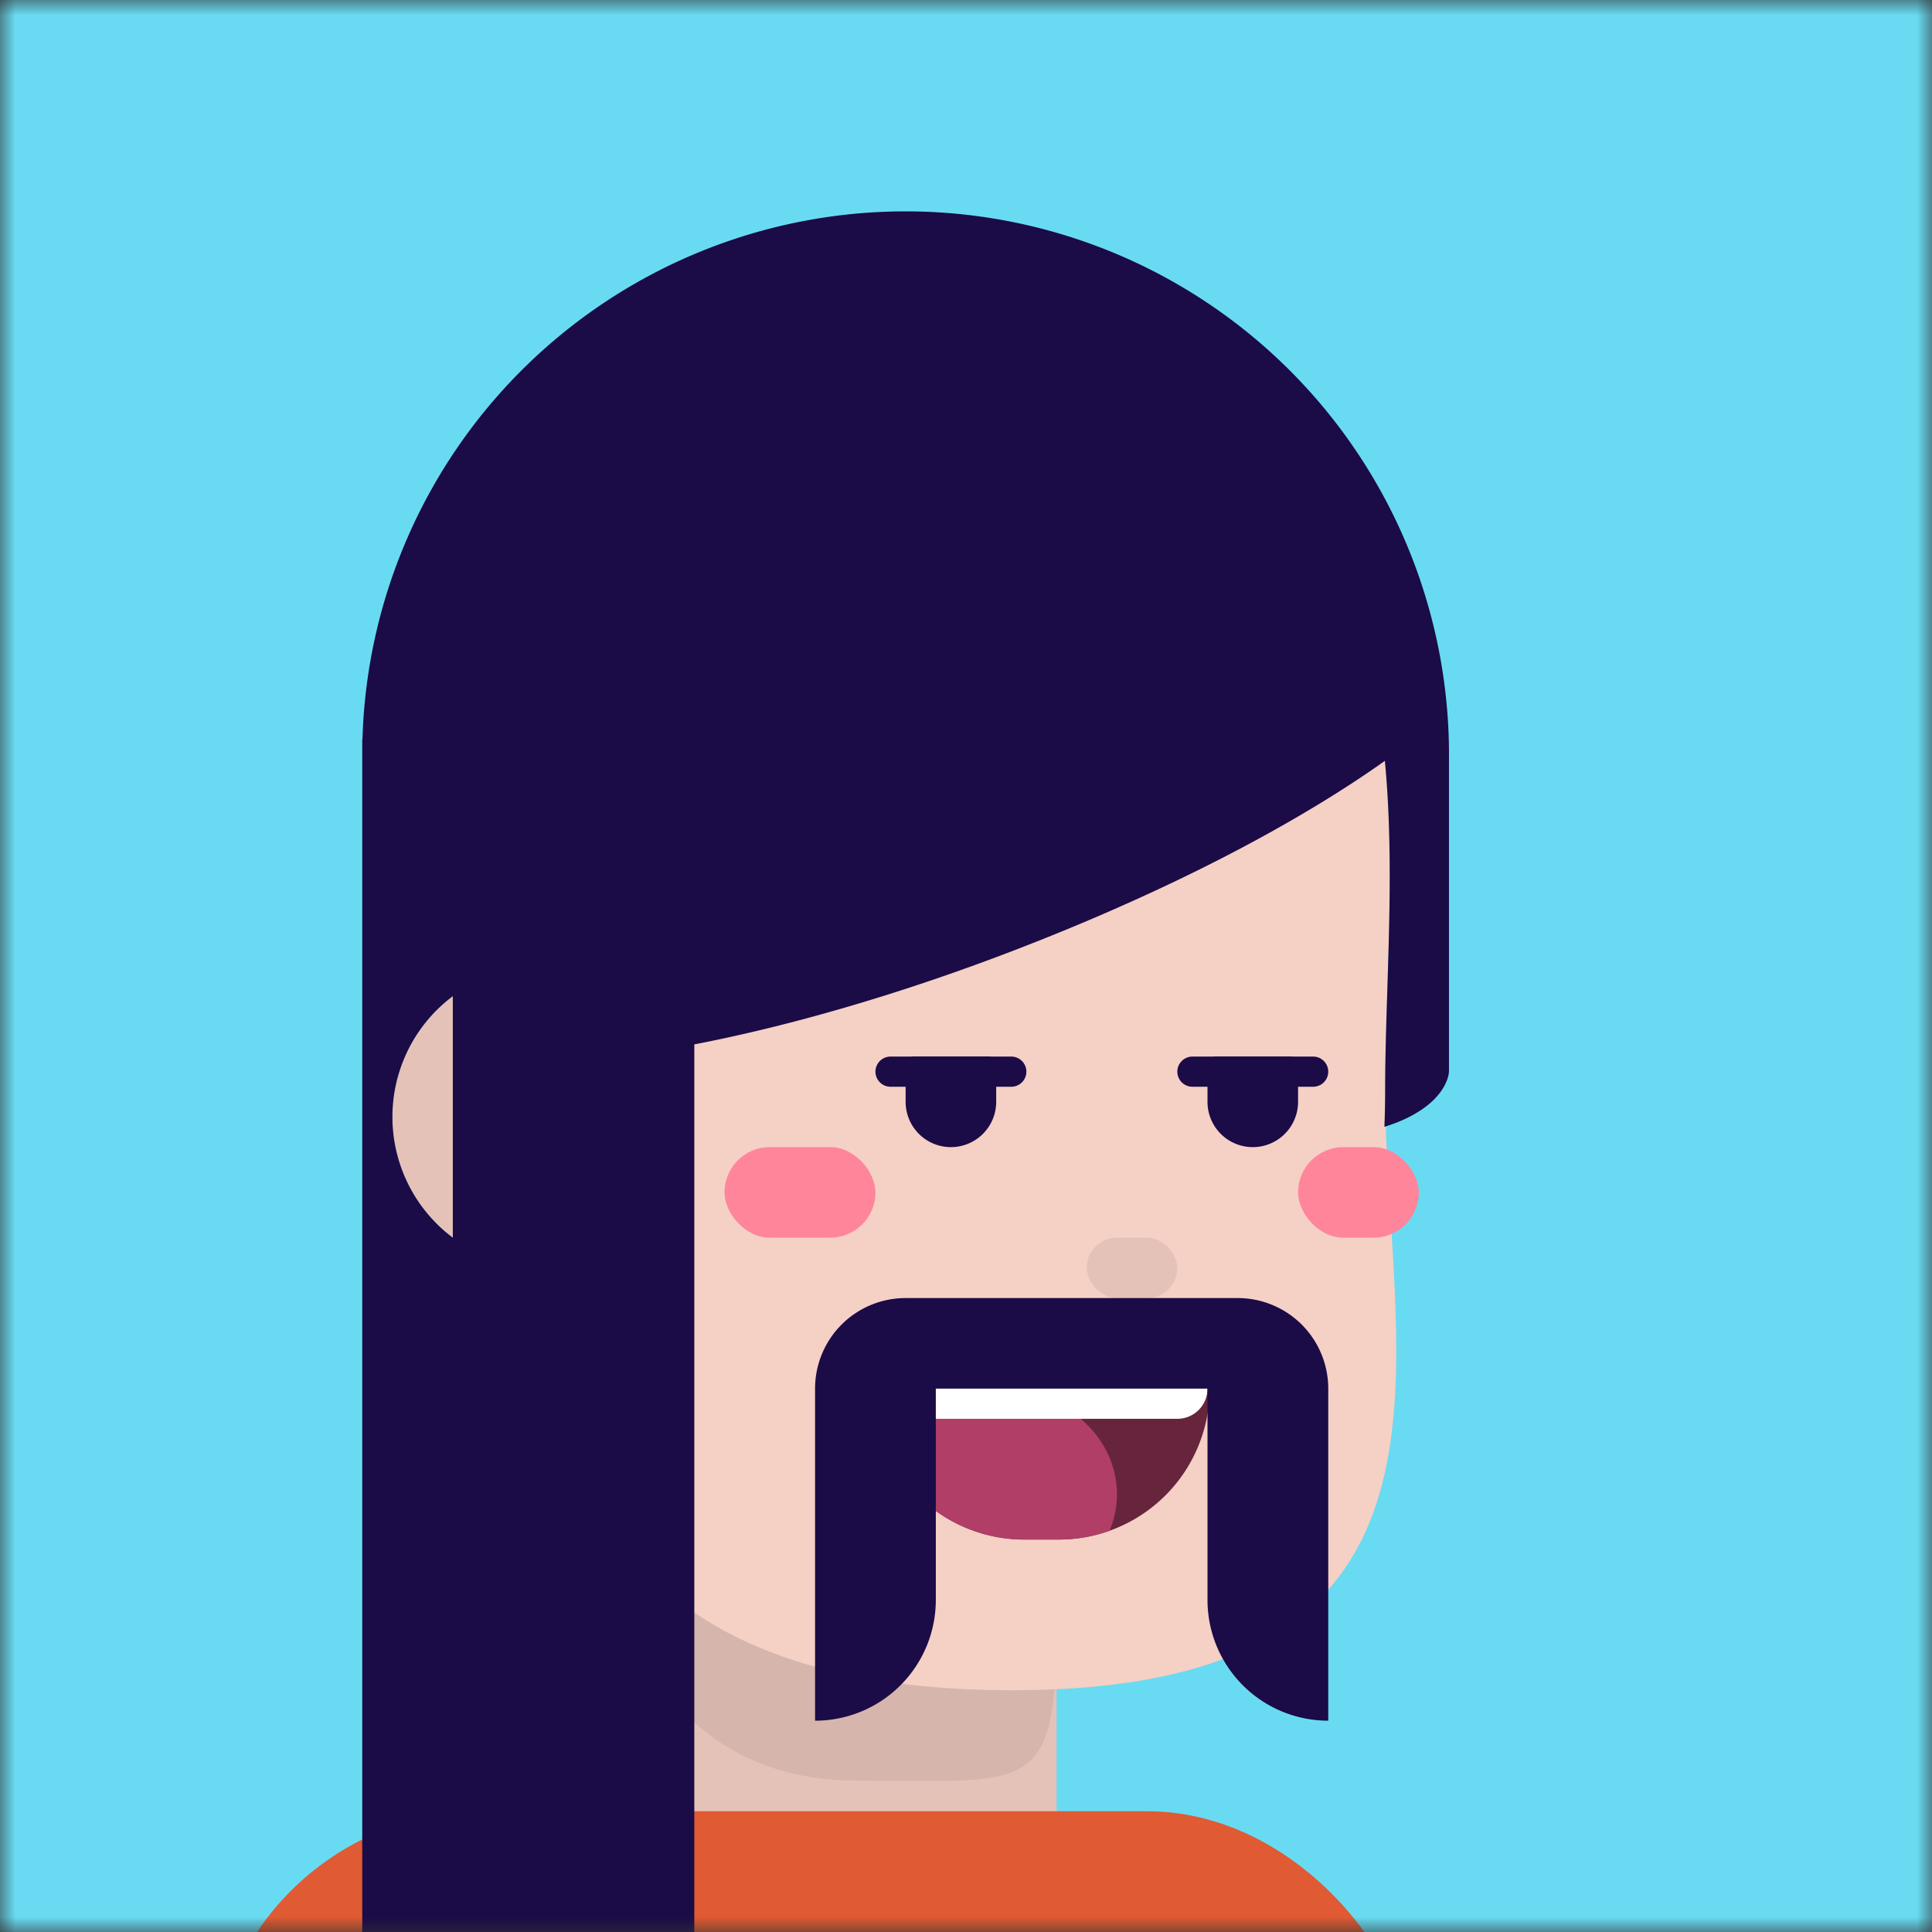 <svg xmlns:dc="http://purl.org/dc/elements/1.1/" xmlns:cc="http://creativecommons.org/ns#" xmlns:rdf="http://www.w3.org/1999/02/22-rdf-syntax-ns#" xmlns:svg="http://www.w3.org/2000/svg" xmlns="http://www.w3.org/2000/svg" viewBox="0 0 64 64" fill="none"><rect x="0" y="0" width="64" height="64" fill="#333333" stroke="none"/><mask id="avatarsRadiusMask"><rect width="64" height="64" rx="0" ry="0" x="0" y="0" fill="#fff"/></mask><g mask="url(#avatarsRadiusMask)"><rect fill="rgba(104, 219, 242, 1)" width="64" height="64" x="0" y="0"/><g><path d="M46.07 40.409c.47 7.492.939 14.986-11.07 15.55v9.912S31.357 68 26.5 68 18 64.523 18 64.523V45.096a27.765 27.765 0 0 1-.412-3.113 5 5 0 0 1-.89-9.812C15.36 22.643 17.508 13 32.001 13c14.587 0 14.235 11.08 13.957 19.815-.037 1.145-.072 2.25-.072 3.284 0 1.403.091 2.856.183 4.31Z" fill="rgba(245, 208, 197, 1)"/><path d="M17.588 41.984c-.158-1.97-.158-3.974-.158-5.884a46.698 46.698 0 0 1-.733-3.928 5.002 5.002 0 0 0 .89 9.812ZM18 45.094V64.52s3.643 3.477 8.5 3.477 8.5-2.13 8.5-2.13v-9.91c-.48.022-.979.033-1.498.033-10.792 0-14.337-4.946-15.502-10.897Z" fill="#000" fill-opacity=".07"/><path d="M34.932 55.96c-.459.021-.935.032-1.43.032-7.248 0-11.227-2.231-13.412-5.5.503 4.823 3.162 8.493 8.293 8.493.49 0 .944.004 1.365.007 3.796.033 4.922.043 5.184-3.031Z" fill="#000" fill-opacity=".07"/><rect x="36" y="41" width="3" height="2" rx="1" fill="#000" fill-opacity=".07"/></g><g><rect x="7" y="60" width="40" height="23" rx="9" fill="rgba(224, 90, 51, 1)"/></g><g><path fill-rule="evenodd" clip-rule="evenodd" d="M48 25a18 18 0 0 0-35.993-.5H12V65h11V34.597c2.485-.478 6.78-1.53 12.208-3.756 5.464-2.241 8.873-4.359 10.668-5.637.242 2.524.158 5.16.08 7.61-.036 1.146-.071 2.25-.071 3.285 0 .408-.008.818-.025 1.229.231-.073.447-.153.639-.24 1.5-.684 1.5-1.597 1.5-1.597V25H48Zm-33 8a4.98 4.98 0 0 0-1.62 2.087A5 5 0 0 0 15 41v-8Z" fill="rgba(27, 11, 71, 1)"/></g><g transform="translate(1)"><path d="M27.93 46a1 1 0 0 1 1-1h9.142a1 1 0 0 1 1 1 5 5 0 0 1-5 5H32.93a5 5 0 0 1-5-5Z" fill="#66253C"/><path d="M35.756 50.708a4.992 4.992 0 0 1-1.684.29H32.93a5 5 0 0 1-4.996-4.8c.764-.285 1.898-.253 3.017-.22.356.01.71.02 1.05.02 2.21 0 4 1.568 4 3.5 0 .426-.087.833-.245 1.21Z" fill="#B03E67"/><path d="M29 45h10v1a1 1 0 0 1-1 1h-8a1 1 0 0 1-1-1v-1Z" fill="#fff"/></g><g transform="translate(0 -1)"><g><g fill="#FF859B"><rect x="24" y="39" width="5" height="3" rx="1.5"/><rect x="43" y="39" width="4" height="3" rx="1.5"/></g></g><path d="M43 37.5a1.5 1.5 0 0 1-3 0v-1.227c0-.15.122-.273.273-.273h2.454c.15 0 .273.122.273.273V37.5ZM33 37.5a1.5 1.5 0 0 1-3 0v-1.227c0-.15.122-.273.273-.273h2.454c.15 0 .273.122.273.273V37.5Z" fill="rgba(27, 11, 71, 1)"/><path stroke="rgba(27, 11, 71, 1)" stroke-linecap="round" d="M29.5 36.5h4M39.5 36.5h4"/></g><g/><g><path d="M27 46a3 3 0 0 1 3-3h11a3 3 0 0 1 3 3v11a4 4 0 0 1-4-4v-7h-9v7a4 4 0 0 1-4 4V46Z" fill="rgba(27, 11, 71, 1)"/></g></g></svg>